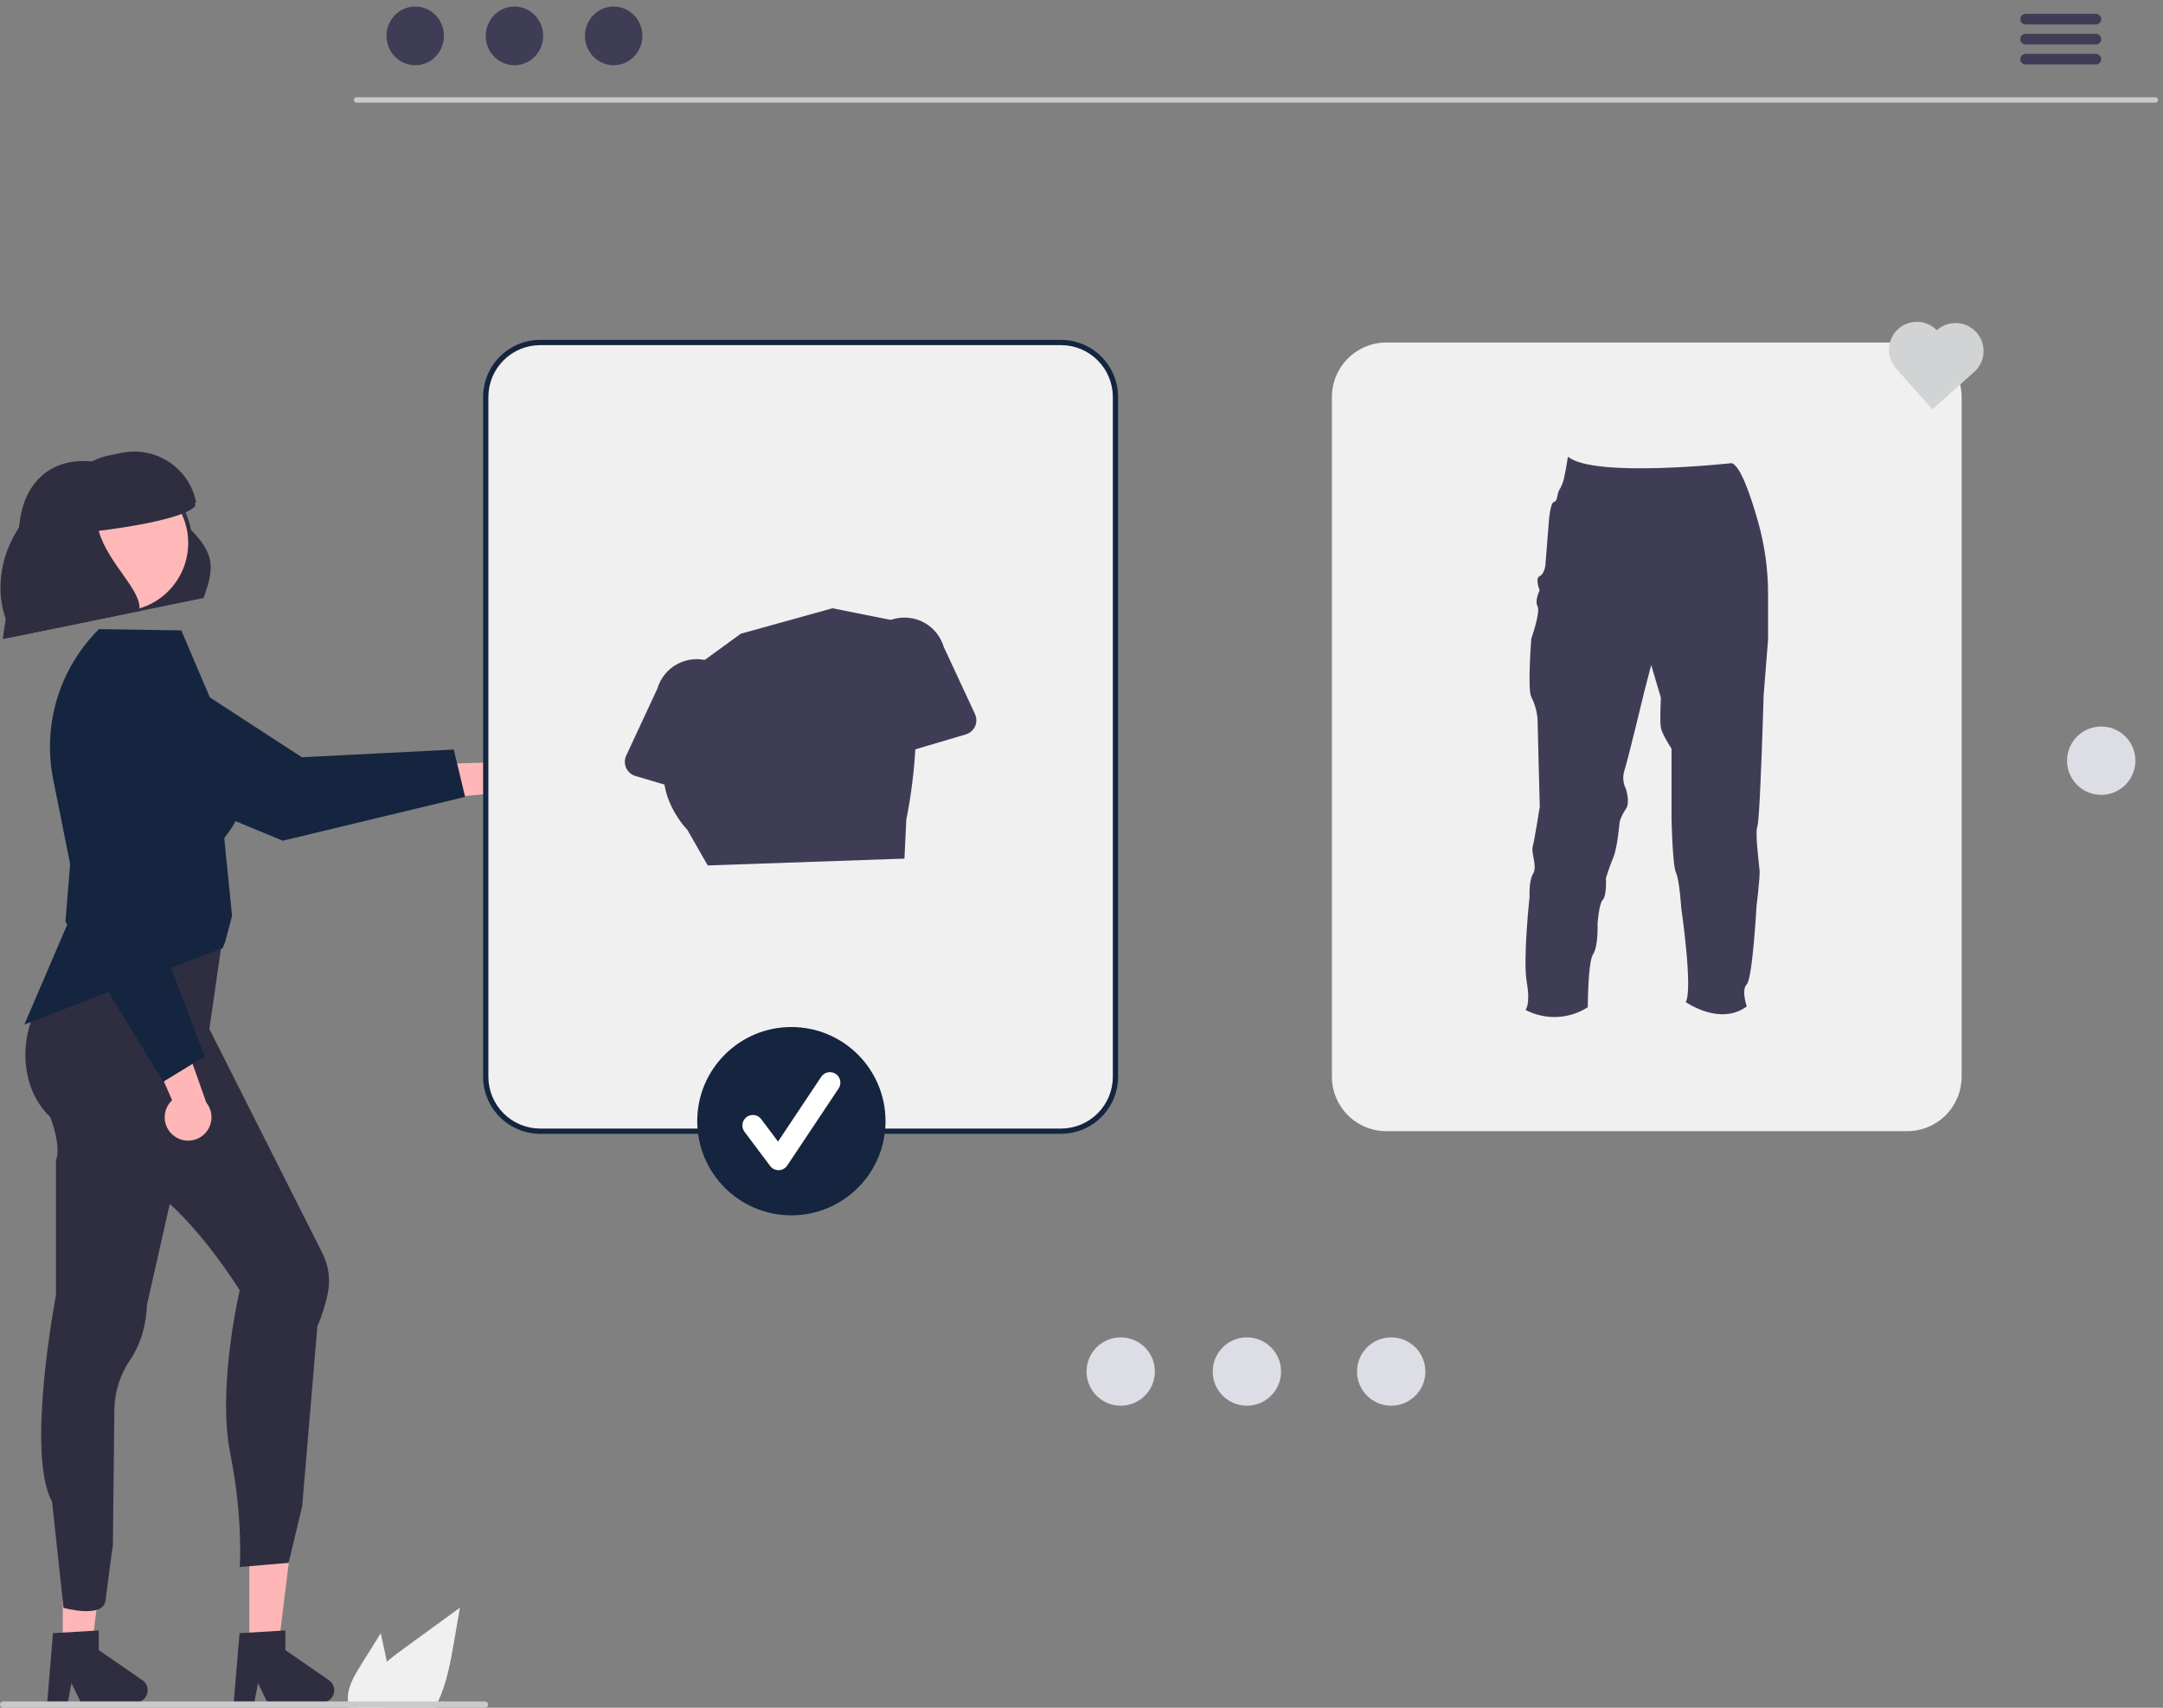 <svg width="266" height="210" viewBox="0 0 266 210" fill="none" xmlns="http://www.w3.org/2000/svg">
<rect x="0" y="0" width="266" height="210" fill="#808080" stroke="none"/>
<g clip-path="url(#clip0_667_212)">
<path d="M258.402 97.745C260.723 97.745 262.605 95.863 262.605 93.542C262.605 91.221 260.723 89.339 258.402 89.339C256.081 89.339 254.199 91.221 254.199 93.542C254.199 95.863 256.081 97.745 258.402 97.745Z" fill="#DDDEE5"/>
<path d="M63.93 98.78C63.588 99.019 63.197 99.181 62.786 99.254C62.374 99.327 61.952 99.308 61.548 99.2C61.145 99.091 60.77 98.896 60.45 98.627C60.13 98.358 59.873 98.022 59.697 97.643L49.59 98.667L52.037 93.989L61.26 93.735C61.916 93.481 62.643 93.477 63.302 93.723C63.961 93.97 64.507 94.449 64.836 95.071C65.165 95.693 65.254 96.414 65.088 97.097C64.921 97.781 64.509 98.379 63.93 98.78Z" fill="#FFB6B6"/>
<path d="M34.767 103.383L12.496 94.154C10.732 93.421 9.331 92.018 8.6 90.252C7.869 88.487 7.868 86.504 8.597 84.737C9.002 83.76 9.618 82.884 10.399 82.171C11.181 81.458 12.11 80.926 13.12 80.613C14.131 80.3 15.198 80.213 16.246 80.358C17.294 80.503 18.297 80.878 19.184 81.454L37.127 93.12L55.801 92.174L57.199 97.99L34.767 103.383Z" fill="#15253F"/>
<path d="M30.665 202.591H34.23L35.926 188.838L30.664 188.838L30.665 202.591Z" fill="#FFB6B6"/>
<path d="M29.457 200.832L35.093 200.496V202.911L40.452 206.612C40.717 206.794 40.916 207.057 41.021 207.361C41.126 207.665 41.131 207.995 41.035 208.302C40.94 208.609 40.748 208.877 40.489 209.068C40.23 209.259 39.917 209.361 39.595 209.361H32.885L31.728 206.973L31.276 209.361H28.746L29.457 200.832Z" fill="#2F2E41"/>
<path d="M7.723 202.591H11.289L12.985 188.838L7.723 188.838L7.723 202.591Z" fill="#FFB6B6"/>
<path d="M6.515 200.832L12.152 200.496V202.911L17.511 206.612C17.775 206.794 17.975 207.057 18.08 207.361C18.185 207.665 18.189 207.995 18.094 208.302C17.998 208.609 17.807 208.877 17.548 209.068C17.288 209.259 16.975 209.361 16.654 209.361H9.943L8.786 206.973L8.335 209.361H5.805L6.515 200.832Z" fill="#2F2E41"/>
<path d="M25.749 126.532L39.651 154.111C40.412 155.618 40.648 157.337 40.32 158.993C40.037 160.408 39.604 161.789 39.027 163.112L37.161 185.244L35.49 192.186L29.477 192.699C29.477 192.699 29.942 186.88 28.313 178.72C26.683 170.56 29.477 158.676 29.477 158.676C29.477 158.676 24.353 150.29 18.527 146.094C12.701 141.898 25.749 126.532 25.749 126.532Z" fill="#2F2E41"/>
<path d="M10.839 114.066C10.839 114.066 7.955 119.177 5.825 121.928C3.856 124.42 2.904 127.563 3.158 130.728C3.364 132.991 4.16 135.432 6.18 137.365C6.18 137.365 7.577 140.86 6.879 142.725V159.274C6.879 159.274 3.139 178.814 6.401 184.64L7.81 197.716C7.81 197.716 12.753 199.104 12.986 196.776C12.986 196.776 13.632 191.661 13.881 190.028L14.068 173.305C14.107 171.132 14.781 169.018 16.008 167.224C16.978 165.798 17.948 163.584 18.077 160.435L25.749 126.532L27.457 114.689L10.839 114.066Z" fill="#2F2E41"/>
<path d="M6.545 95.852L9.527 110.761L2.994 125.991L27.399 116.584L27.73 115.685L28.538 112.623L27.581 103.089C27.917 102.389 32.7 97.97 27.698 90.201L22.294 77.517L12.173 77.363L12.131 77.405C9.751 79.781 7.996 82.709 7.021 85.927C6.046 89.145 5.883 92.555 6.545 95.852Z" fill="#15253F"/>
<path d="M21.387 139.673C21.054 139.421 20.78 139.099 20.584 138.73C20.389 138.36 20.276 137.953 20.256 137.535C20.235 137.118 20.306 136.701 20.463 136.314C20.621 135.927 20.862 135.579 21.168 135.295L17.09 125.991L22.293 126.884L25.368 135.582C25.811 136.129 26.038 136.819 26.006 137.522C25.974 138.225 25.685 138.891 25.195 139.396C24.704 139.9 24.045 140.207 23.344 140.258C22.642 140.309 21.946 140.101 21.387 139.673Z" fill="#FFB6B6"/>
<path d="M8.049 113.333L9.991 89.305C10.146 87.4 11.052 85.636 12.507 84.398C13.963 83.16 15.85 82.55 17.755 82.701C18.809 82.787 19.832 83.103 20.75 83.628C21.669 84.153 22.46 84.874 23.069 85.739C23.678 86.604 24.088 87.593 24.272 88.635C24.455 89.677 24.407 90.746 24.131 91.768L18.541 112.427L25.177 129.908L20.072 133.025L8.049 113.333Z" fill="#15253F"/>
<path d="M0.41 78.129L25.115 73.078C25.796 70.809 27.099 68.725 23.501 65.181C22.943 62.455 21.35 60.051 19.055 58.476C16.761 56.901 13.944 56.277 11.2 56.737C5.529 56.232 2.343 60.263 2.36 65.672L0.41 78.129Z" fill="#2F2E41"/>
<path d="M14.816 74.716C19.454 74.716 23.214 70.957 23.214 66.319C23.214 61.681 19.454 57.921 14.816 57.921C10.178 57.921 6.418 61.681 6.418 66.319C6.418 70.957 10.178 74.716 14.816 74.716Z" fill="#FFB8B8"/>
<path d="M8.486 59.293C9.62 57.596 11.378 56.416 13.377 56.01L14.961 55.686C16.977 55.274 19.074 55.679 20.791 56.814C22.508 57.948 23.704 59.717 24.117 61.733C22.979 63.215 16.232 64.338 12.21 64.828C13.337 68.892 17.666 72.226 17.198 74.697L1.361 77.935L1.037 76.351C-1.741 69.67 2.135 62.83 8.486 59.293Z" fill="#2F2E41"/>
<path d="M0.342 78.581L25.047 73.53C25.727 71.261 27.031 69.177 23.433 65.633C22.875 62.907 21.281 60.503 18.987 58.928C16.692 57.353 13.876 56.729 11.131 57.189C5.46 56.684 2.275 60.715 2.291 66.124L0.342 78.581Z" fill="#2F2E41"/>
<path d="M14.747 75.169C19.385 75.169 23.145 71.409 23.145 66.771C23.145 62.133 19.385 58.373 14.747 58.373C10.109 58.373 6.35 62.133 6.35 66.771C6.35 71.409 10.109 75.169 14.747 75.169Z" fill="#FFB8B8"/>
<path d="M8.416 59.745C9.549 58.048 11.307 56.868 13.307 56.462L14.891 56.138C16.907 55.726 19.004 56.131 20.721 57.265C22.438 58.399 23.634 60.169 24.046 62.185C22.909 63.667 16.162 64.79 12.14 65.279C13.266 69.343 17.596 72.678 17.128 75.149L1.291 78.387L0.967 76.803C-1.811 70.122 2.064 63.282 8.416 59.745Z" fill="#2F2E41"/>
<path d="M130.482 139.103H66.428C64.653 139.101 62.952 138.395 61.697 137.14C60.442 135.885 59.736 134.184 59.734 132.409V48.811C59.736 47.036 60.442 45.335 61.697 44.08C62.952 42.825 64.654 42.119 66.428 42.117H130.482C132.257 42.119 133.958 42.825 135.213 44.08C136.468 45.335 137.174 47.036 137.176 48.811V132.409C137.174 134.184 136.468 135.885 135.213 137.14C133.958 138.395 132.257 139.101 130.482 139.103Z" fill="#F0F0F0"/>
<path d="M130.483 139.426H66.429C64.569 139.424 62.785 138.684 61.47 137.368C60.154 136.053 59.414 134.269 59.412 132.409V48.811C59.414 46.951 60.154 45.167 61.47 43.852C62.785 42.536 64.569 41.796 66.429 41.794H130.483C132.343 41.796 134.127 42.536 135.443 43.852C136.758 45.167 137.498 46.951 137.5 48.811V132.409C137.498 134.269 136.758 136.053 135.443 137.368C134.127 138.684 132.343 139.424 130.483 139.426ZM66.429 42.441C64.74 42.442 63.121 43.114 61.927 44.309C60.732 45.503 60.061 47.122 60.059 48.811V132.409C60.061 134.098 60.732 135.717 61.927 136.911C63.121 138.106 64.74 138.778 66.429 138.78H130.483C132.172 138.778 133.791 138.106 134.986 136.912C136.18 135.717 136.852 134.098 136.854 132.409V48.811C136.852 47.122 136.18 45.503 134.986 44.309C133.791 43.114 132.172 42.442 130.483 42.441H66.429Z" fill="#15253F"/>
<path d="M234.543 139.103H170.489C168.714 139.101 167.013 138.395 165.758 137.14C164.503 135.885 163.797 134.184 163.795 132.409V48.811C163.797 47.036 164.503 45.335 165.758 44.08C167.013 42.825 168.714 42.119 170.489 42.117H234.543C236.317 42.119 238.019 42.825 239.274 44.08C240.529 45.335 241.234 47.036 241.236 48.811V132.409C241.234 134.184 240.529 135.885 239.274 137.14C238.019 138.395 236.317 139.101 234.543 139.103Z" fill="#F0F0F0"/>
<path d="M265.071 12.618H43.839C43.753 12.617 43.671 12.581 43.611 12.52C43.551 12.458 43.518 12.376 43.518 12.29C43.518 12.204 43.551 12.122 43.611 12.061C43.671 11.999 43.753 11.964 43.839 11.962H265.071C265.157 11.964 265.238 11.999 265.298 12.061C265.358 12.122 265.392 12.204 265.392 12.29C265.392 12.376 265.358 12.458 265.298 12.52C265.238 12.581 265.157 12.617 265.071 12.618Z" fill="#CACACA"/>
<path d="M51.065 8.023C53.016 8.023 54.597 6.406 54.597 4.412C54.597 2.418 53.016 0.801 51.065 0.801C49.114 0.801 47.533 2.418 47.533 4.412C47.533 6.406 49.114 8.023 51.065 8.023Z" fill="#3F3D56"/>
<path d="M63.266 8.023C65.217 8.023 66.798 6.406 66.798 4.412C66.798 2.418 65.217 0.801 63.266 0.801C61.316 0.801 59.734 2.418 59.734 4.412C59.734 6.406 61.316 8.023 63.266 8.023Z" fill="#3F3D56"/>
<path d="M75.468 8.023C77.418 8.023 79 6.406 79 4.412C79 2.418 77.418 0.801 75.468 0.801C73.517 0.801 71.936 2.418 71.936 4.412C71.936 6.406 73.517 8.023 75.468 8.023Z" fill="#3F3D56"/>
<path d="M257.759 3.01H249.089C248.918 3.006 248.755 2.935 248.635 2.812C248.514 2.69 248.447 2.525 248.447 2.353C248.447 2.182 248.514 2.017 248.635 1.894C248.755 1.771 248.918 1.701 249.089 1.697H257.759C257.931 1.701 258.094 1.771 258.214 1.894C258.334 2.017 258.401 2.182 258.401 2.353C258.401 2.525 258.334 2.69 258.214 2.812C258.094 2.935 257.931 3.006 257.759 3.01Z" fill="#3F3D56"/>
<path d="M257.759 5.472H249.089C248.918 5.468 248.755 5.397 248.635 5.274C248.514 5.152 248.447 4.987 248.447 4.815C248.447 4.644 248.514 4.479 248.635 4.356C248.755 4.233 248.918 4.162 249.089 4.159H257.759C257.931 4.162 258.094 4.233 258.214 4.356C258.334 4.479 258.401 4.644 258.401 4.815C258.401 4.987 258.334 5.152 258.214 5.274C258.094 5.397 257.931 5.468 257.759 5.472Z" fill="#3F3D56"/>
<path d="M257.759 7.934H249.089C248.918 7.93 248.755 7.859 248.635 7.736C248.514 7.614 248.447 7.449 248.447 7.277C248.447 7.105 248.514 6.941 248.635 6.818C248.755 6.695 248.918 6.624 249.089 6.621H257.759C257.931 6.624 258.094 6.695 258.214 6.818C258.334 6.941 258.401 7.105 258.401 7.277C258.401 7.449 258.334 7.614 258.214 7.736C258.094 7.859 257.931 7.93 257.759 7.934Z" fill="#3F3D56"/>
<path d="M238.195 40.596L238.189 40.602C237.569 39.972 236.731 39.604 235.848 39.575C234.965 39.546 234.104 39.858 233.444 40.446C232.785 41.034 232.376 41.853 232.304 42.734C232.232 43.615 232.502 44.49 233.057 45.177L233.051 45.183L237.638 50.328L242.782 45.741C243.465 45.133 243.877 44.278 243.93 43.366C243.982 42.453 243.67 41.557 243.061 40.875C242.453 40.193 241.599 39.78 240.686 39.728C239.774 39.676 238.878 39.988 238.195 40.596Z" fill="#D1D3D4"/>
<path d="M77.001 94.429C76.893 94.191 76.838 93.933 76.84 93.673C76.841 93.412 76.899 93.155 77.009 92.918L80.849 84.663C81.228 83.385 82.098 82.308 83.269 81.671C84.44 81.033 85.816 80.885 87.096 81.26C88.376 81.635 89.454 82.502 90.096 83.671C90.737 84.841 90.889 86.216 90.517 87.497L89.234 96.541C89.198 96.799 89.106 97.046 88.965 97.265C88.824 97.485 88.638 97.671 88.418 97.812C88.199 97.953 87.952 98.045 87.694 98.082C87.436 98.118 87.173 98.099 86.923 98.025L78.139 95.422C77.889 95.348 77.658 95.221 77.461 95.05C77.265 94.879 77.108 94.667 77.001 94.429Z" fill="#3F3D56"/>
<path d="M118.771 90.31L109.987 92.913C109.737 92.987 109.474 93.006 109.216 92.97C108.958 92.933 108.711 92.841 108.492 92.7C108.272 92.559 108.086 92.373 107.945 92.153C107.804 91.934 107.713 91.687 107.676 91.429L106.393 82.385C106.021 81.105 106.173 79.729 106.814 78.56C107.456 77.391 108.534 76.523 109.814 76.148C111.094 75.773 112.47 75.921 113.641 76.559C114.812 77.197 115.683 78.273 116.061 79.552L119.901 87.807C120.011 88.043 120.069 88.3 120.07 88.561C120.072 88.822 120.017 89.08 119.91 89.317C119.802 89.555 119.645 89.767 119.449 89.938C119.252 90.109 119.021 90.236 118.771 90.31Z" fill="#3F3D56"/>
<path d="M84.214 82.938L91.103 77.928L102.375 74.797L111.769 76.676L112.321 81.867C112.993 88.18 112.701 94.56 111.456 100.786L111.227 105.585L87.032 106.423L84.527 102.039C84.527 102.039 78.891 96.403 83.275 90.14L84.214 82.938Z" fill="#3F3D56"/>
<path d="M217.434 73.068V78.636L216.89 85.437C216.89 85.437 216.718 91.377 216.51 96.062C216.385 98.91 216.243 101.293 216.12 101.601C215.969 101.978 216.005 103.007 216.092 104.087C216.195 105.337 216.364 106.656 216.392 107.097C216.446 107.92 216.01 111.458 216.01 111.458C216.01 111.458 215.522 120.331 214.814 121.039C214.106 121.747 214.814 123.761 214.814 123.761C211.494 126.209 207.302 123.217 207.302 123.217C208.228 121.742 206.758 111.671 206.758 111.671C206.758 111.671 206.543 108.233 206.107 107.31C205.67 106.386 205.56 100.616 205.56 100.616V92.07C205.56 92.07 204.416 90.32 204.254 89.504C204.092 88.688 204.254 85.804 204.254 85.804L203.058 81.776L202.24 84.932C202.24 84.932 200.121 93.75 199.738 94.838C199.531 95.565 199.608 96.344 199.954 97.016C199.954 97.016 200.5 98.694 199.954 99.464C199.614 99.946 199.355 100.48 199.184 101.044C199.184 101.044 198.905 104.257 198.415 105.406C197.925 106.555 197.491 107.972 197.491 107.972C197.491 107.972 197.606 110.142 197.116 110.632C196.626 111.122 196.465 113.573 196.465 113.573C196.465 113.573 196.572 116.346 195.918 117.326C195.264 118.306 195.264 123.858 195.264 123.858C194.129 124.586 192.822 125 191.475 125.058C190.128 125.115 188.79 124.813 187.598 124.184C187.598 124.184 188.244 123.579 187.754 120.756C187.264 117.934 188.106 110.25 188.106 110.25C188.106 110.25 187.998 108.3 188.542 107.428C189.086 106.555 188.267 104.87 188.485 104.108C188.703 103.346 189.358 99.207 189.358 99.207C189.358 99.207 189.086 89.029 189.086 88.485C189.021 87.517 188.759 86.572 188.316 85.709C187.826 84.84 188.316 78.525 188.316 78.525C188.316 78.525 189.471 75.262 189.086 74.554C188.701 73.846 189.342 72.594 189.342 72.594C189.342 72.594 188.744 71.123 189.342 70.852C189.94 70.579 190.05 69.492 190.05 69.492L190.466 64.212C190.466 64.212 190.623 61.815 191.12 61.707C191.618 61.6 191.4 60.676 191.89 60.022C192.129 59.58 192.293 59.101 192.377 58.605C192.447 58.303 192.511 57.987 192.565 57.684C192.719 56.863 192.814 56.155 192.814 56.155C196.026 58.824 212.916 56.953 212.934 56.953C214.006 57.187 215.281 60.91 216.202 64.155C217.021 67.055 217.436 70.055 217.434 73.068Z" fill="#3F3D56"/>
<path d="M44.109 210H53.491C53.63 209.748 53.76 209.49 53.879 209.228C54.959 206.916 55.415 204.336 55.851 201.808L56.559 197.703C54.296 199.348 52.034 200.993 49.773 202.636C49.036 203.173 48.283 203.732 47.575 204.336C46.085 205.601 44.798 207.062 44.294 208.917C44.268 209.021 44.242 209.124 44.222 209.228C44.169 209.483 44.131 209.741 44.109 210Z" fill="#F0F0F0"/>
<path d="M42.794 209.227C42.793 209.244 42.794 209.26 42.797 209.276C42.828 209.523 42.887 209.766 42.971 210H47.184C47.316 209.752 47.429 209.494 47.52 209.227C47.648 208.872 47.74 208.505 47.795 208.132C47.935 206.863 47.861 205.58 47.575 204.336C47.494 203.932 47.407 203.525 47.32 203.124L46.822 200.835L44.329 204.84C43.495 206.182 42.629 207.66 42.794 209.227Z" fill="#F0F0F0"/>
<path d="M3.57486e-06 209.612C-0 209.663 0.01 209.713 0.029 209.76C0.048 209.807 0.076 209.85 0.112 209.886C0.148 209.922 0.19 209.951 0.237 209.97C0.284 209.99 0.334 210 0.385 210H59.643C59.745 210 59.844 209.959 59.916 209.887C59.989 209.815 60.029 209.716 60.029 209.614C60.029 209.511 59.989 209.413 59.916 209.341C59.844 209.268 59.745 209.228 59.643 209.228H0.385C0.283 209.228 0.185 209.268 0.113 209.34C0.041 209.413 0 209.51 3.57486e-06 209.612Z" fill="#CACACA"/>
<path d="M97.321 149.449C103.715 149.449 108.899 144.266 108.899 137.872C108.899 131.478 103.715 126.294 97.321 126.294C90.927 126.294 85.744 131.478 85.744 137.872C85.744 144.266 90.927 149.449 97.321 149.449Z" fill="#15253F"/>
<path d="M95.742 143.897C95.542 143.897 95.345 143.851 95.166 143.761C94.987 143.672 94.832 143.542 94.712 143.382L91.554 139.171C91.452 139.035 91.378 138.881 91.335 138.717C91.293 138.553 91.284 138.383 91.308 138.215C91.332 138.048 91.388 137.886 91.474 137.741C91.561 137.595 91.675 137.468 91.81 137.366C91.945 137.265 92.1 137.191 92.264 137.149C92.428 137.107 92.598 137.098 92.766 137.122C92.933 137.146 93.094 137.203 93.24 137.289C93.386 137.376 93.513 137.49 93.614 137.625L95.68 140.38L100.988 132.42C101.081 132.278 101.202 132.157 101.342 132.062C101.483 131.968 101.641 131.902 101.807 131.868C101.973 131.835 102.144 131.834 102.31 131.867C102.477 131.9 102.635 131.965 102.776 132.059C102.917 132.153 103.038 132.274 103.132 132.415C103.226 132.556 103.292 132.714 103.325 132.88C103.358 133.046 103.357 133.217 103.324 133.383C103.291 133.55 103.225 133.708 103.131 133.848L96.814 143.324C96.7 143.495 96.546 143.636 96.366 143.736C96.185 143.836 95.984 143.891 95.778 143.897C95.766 143.897 95.754 143.897 95.742 143.897Z" fill="white"/>
<path d="M137.822 172.861C140.143 172.861 142.025 170.979 142.025 168.658C142.025 166.337 140.143 164.456 137.822 164.456C135.501 164.456 133.619 166.337 133.619 168.658C133.619 170.979 135.501 172.861 137.822 172.861Z" fill="#DDDEE5"/>
<path d="M171.086 172.861C173.407 172.861 175.288 170.979 175.288 168.658C175.288 166.337 173.407 164.456 171.086 164.456C168.764 164.456 166.883 166.337 166.883 168.658C166.883 170.979 168.764 172.861 171.086 172.861Z" fill="#DDDEE5"/>
<path d="M153.339 172.861C155.661 172.861 157.542 170.979 157.542 168.658C157.542 166.337 155.661 164.456 153.339 164.456C151.018 164.456 149.137 166.337 149.137 168.658C149.137 170.979 151.018 172.861 153.339 172.861Z" fill="#DDDEE5"/>
</g>
<defs>
<clipPath id="clip0_667_212">
<rect width="265.391" height="209.199" fill="white" transform="translate(0 0.801)"/>
</clipPath>
</defs>
</svg>
